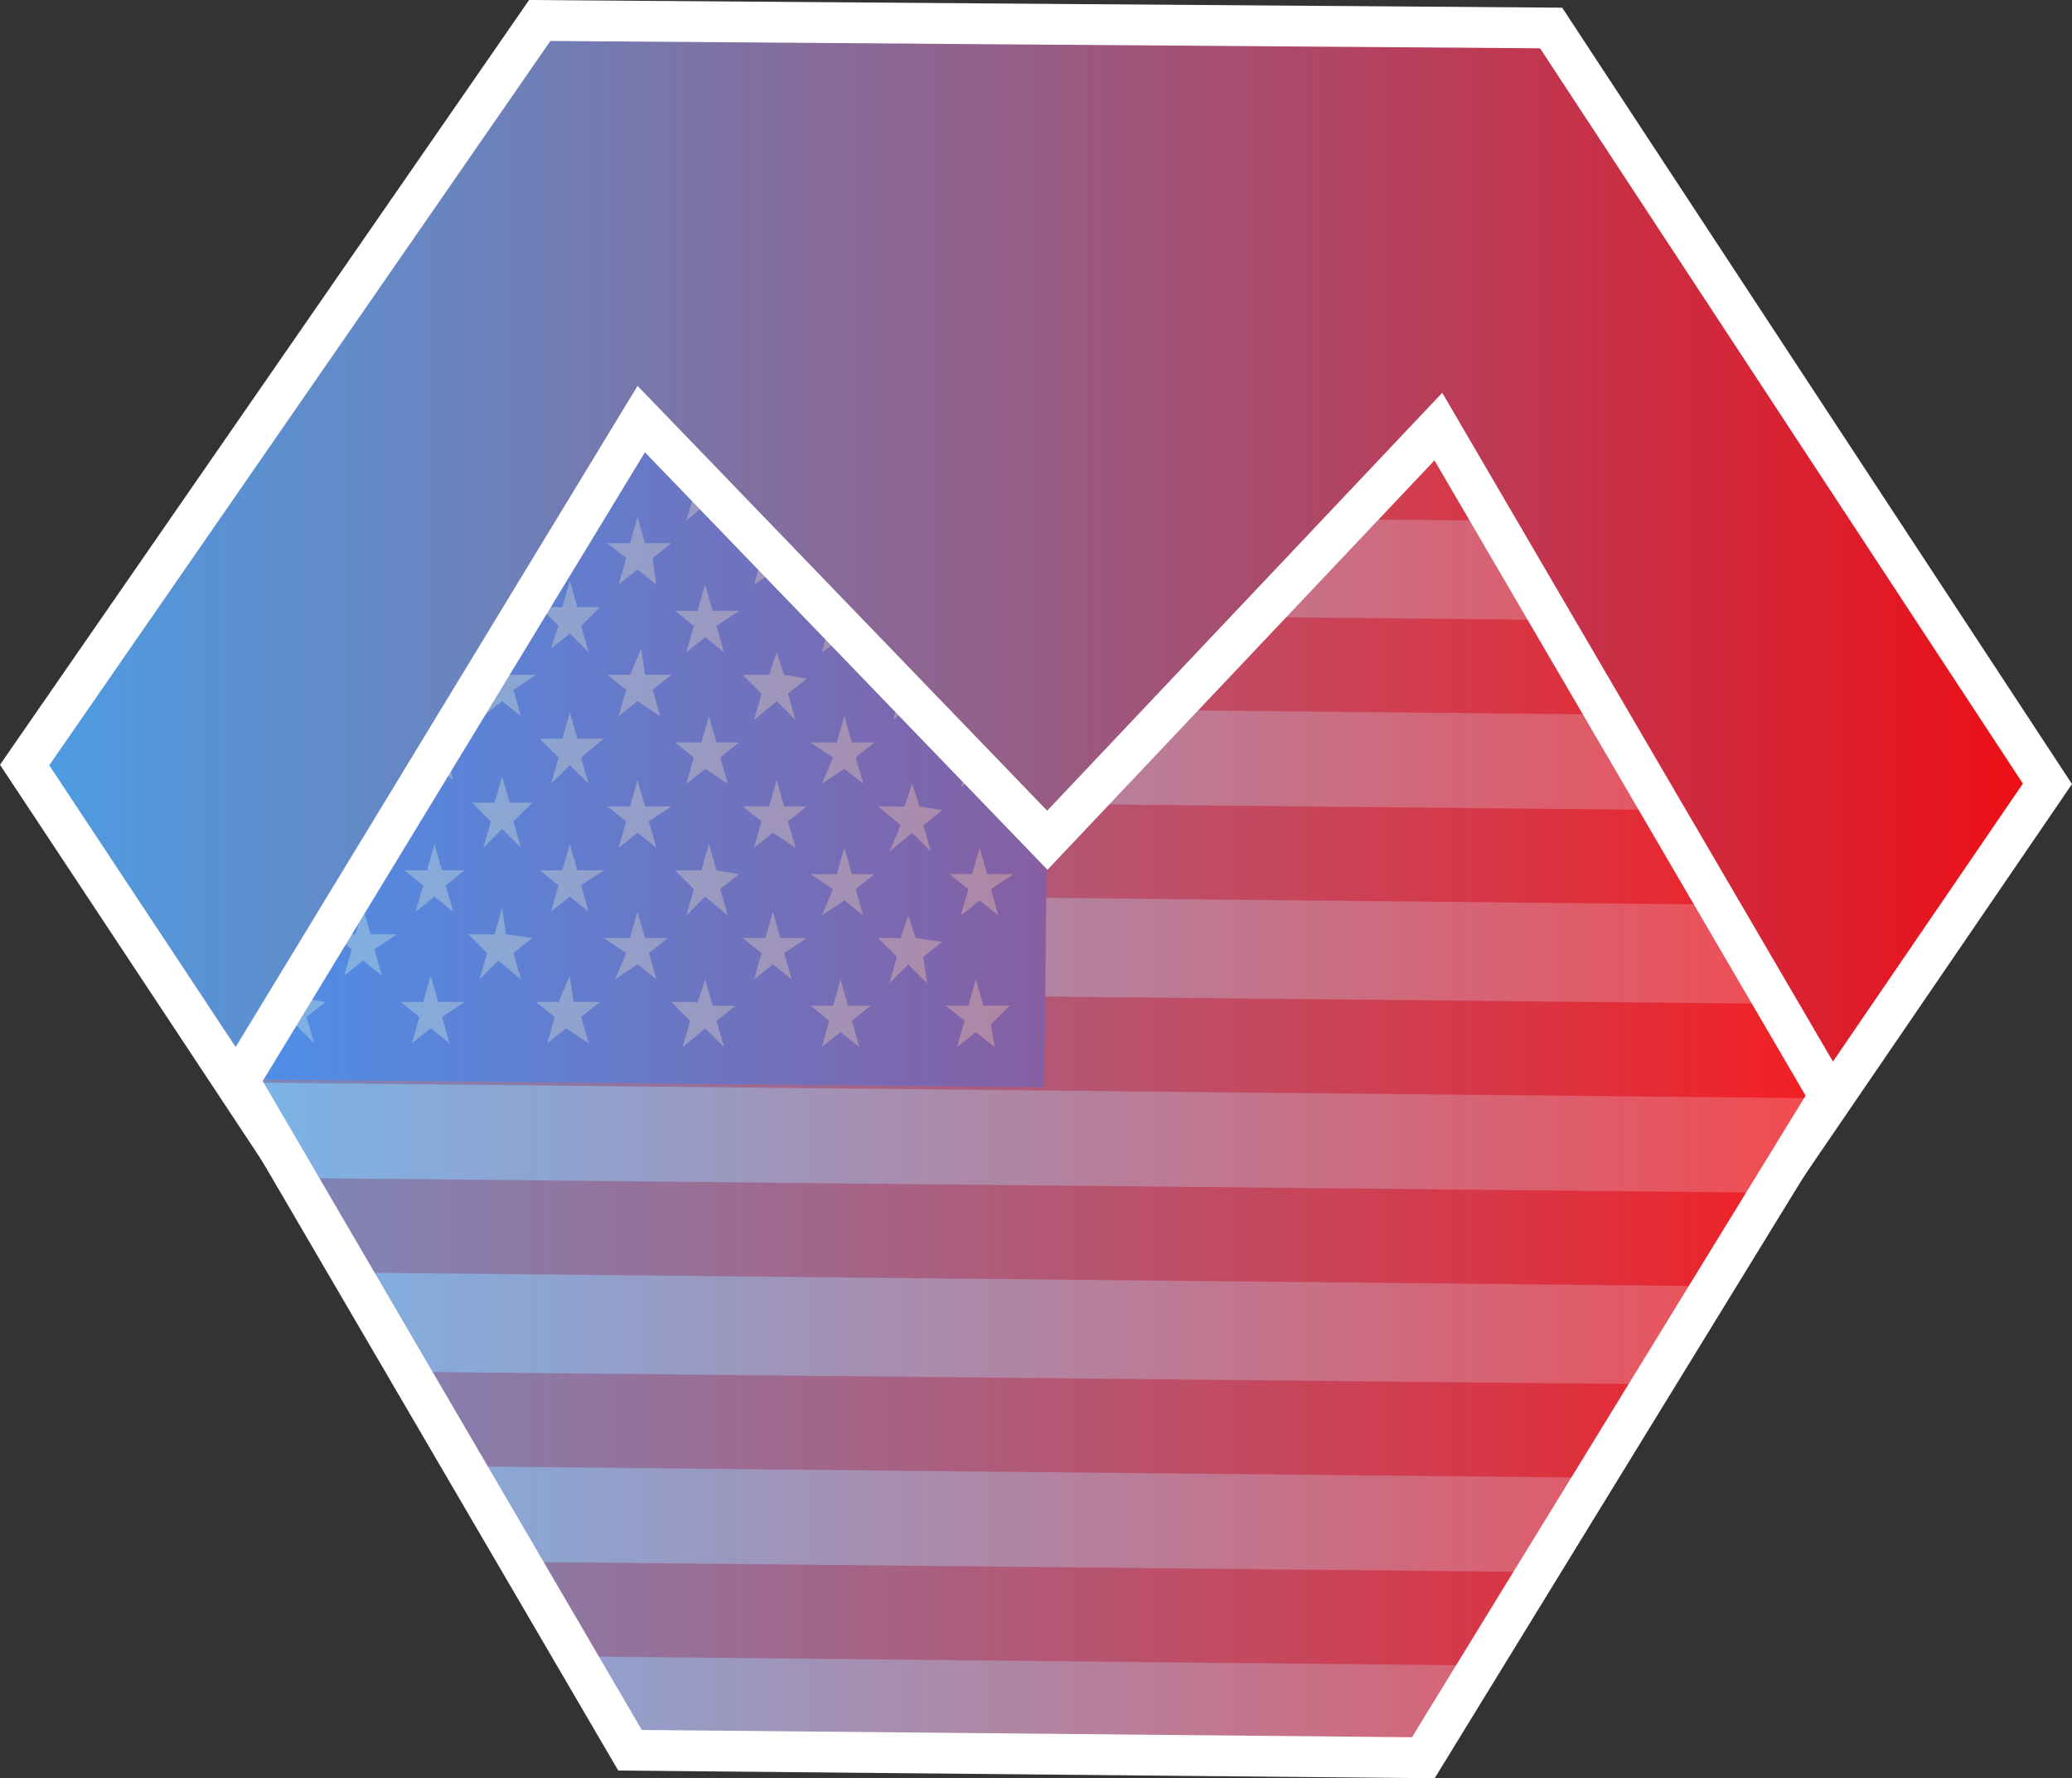 <svg xmlns="http://www.w3.org/2000/svg" xmlns:xlink="http://www.w3.org/1999/xlink" width="119.102" height="102.205" viewBox="0 0 119.102 102.205"><rect x="0" y="0" width="119.102" height="102.205" fill="#333333" stroke="none"/><defs><linearGradient id="a" x1="-0.14" y1="1.66" x2="1.082" y2="1.66" gradientUnits="objectBoundingBox"><stop offset="0" stop-color="#3fa9f5"/><stop offset="0.095" stop-color="#4a9fe7"/><stop offset="0.275" stop-color="#6786c2"/><stop offset="0.521" stop-color="#965d86"/><stop offset="0.82" stop-color="#d62435"/><stop offset="1" stop-color="red"/></linearGradient><linearGradient id="b" x1="-0.148" y1="0.892" x2="1.075" y2="0.892" xlink:href="#a"/><clipPath id="c"><path d="M76.044,12.232,98.521,50.7,75.179,88.74l-45.6-.432L7.1,49.838,30.225,11.8,53.567,36.006Z" transform="translate(-7.1 -11.8)"/></clipPath><linearGradient id="e" x1="0.064" y1="0.9" x2="1.287" y2="0.9" xlink:href="#a"/></defs><g transform="translate(0.016 -0.023)"><path d="M89.146,1.632l28.528,43.441L88.282,88.082l-58.137-.648L1.4,43.993,31.009,1.2l28.961.216Z" transform="translate(0 0)" stroke="#fff" stroke-miterlimit="10" stroke-width="2.345" fill="url(#a)"/><g transform="translate(13.719 24.109)"><path d="M76.044,12.232,98.521,50.7,75.179,88.74l-45.6-.432L7.1,49.838,30.225,11.8,53.567,36.006Z" transform="translate(-7.1 -11.8)" fill="url(#b)"/><g opacity="0.25" clip-path="url(#c)"><rect width="92.501" height="79.75" transform="matrix(1, 0.01, -0.01, 1, -0.695, -0.009)" fill="#fff"/><g transform="translate(-1.544 -0.291)"><rect width="5.403" height="92.501" transform="matrix(0.01, -1, 1, 0.01, 0.708, 5.403)" fill="#ff4f4a"/><rect width="5.403" height="92.501" transform="matrix(0.01, -1, 1, 0.01, 0.661, 16.478)" fill="#ff4f4a"/><rect width="5.403" height="92.501" transform="matrix(0.01, -1, 1, 0.01, 0.616, 27.336)" fill="#ff4f4a"/><rect width="5.403" height="92.501" transform="matrix(0.01, -1, 1, 0.01, 0.353, 38.408)" fill="#ff4f4a"/><rect width="5.403" height="92.501" transform="matrix(0.01, -1, 1, 0.01, 0.308, 49.267)" fill="#ff4f4a"/><rect width="5.403" height="92.501" transform="matrix(0.01, -1, 1, 0.01, 0.262, 60.342)" fill="#ff4f4a"/><rect width="5.403" height="92.501" transform="matrix(0.01, -1, 1, 0.01, 0, 71.198)" fill="#ff4f4a"/></g><g transform="translate(-1.037 -0.105)"><rect width="38.038" height="47.331" transform="matrix(0.01, -1, 1, 0.01, 0, 38.038)" fill="#4a6dff"/><path d="M7.8,14.013l1.3,1.081-.648,1.513,1.3-1.081,1.081,1.081-.432-1.513,1.081-1.081h-1.3L9.745,12.5l-.432,1.513Z" transform="translate(-5.25 -10.882)" fill="#fff"/><path d="M11.5,14.113l1.081.864-.432,1.513,1.081-.864,1.081.864-.432-1.513,1.3-.864H13.661L13.229,12.6,12.8,14.113Z" transform="translate(-0.954 -10.766)" fill="#fff"/><path d="M15.1,14.113l1.081.864-.432,1.513,1.081-.864,1.081.864-.216-1.513,1.081-.864H17.261L16.829,12.6,16.4,14.113Z" transform="translate(3.227 -10.766)" fill="#fff"/><path d="M18.7,14.113l1.081,1.081-.432,1.513,1.3-1.081,1.081,1.081-.432-1.513,1.081-1.081h-1.3L20.645,12.6l-.432,1.513Z" transform="translate(7.407 -10.766)" fill="#fff"/><path d="M22.4,14.213l1.081.864-.432,1.513,1.081-.864,1.081.864-.432-1.513,1.081-.864h-1.3L24.129,12.7,23.7,14.213Z" transform="translate(11.704 -10.649)" fill="#fff"/><path d="M26,14.213l1.081.864-.432,1.513,1.081-.864,1.081.864-.432-1.513,1.3-.864H28.161L27.729,12.7,27.3,14.213Z" transform="translate(15.884 -10.649)" fill="#fff"/><path d="M9.6,15.813l1.3.864-.648,1.513,1.3-.864,1.081.864-.432-1.513,1.081-.864h-1.3L11.545,14.3l-.432,1.513Z" transform="translate(-3.16 -8.791)" fill="#fff"/><path d="M13.3,15.7l1.081,1.081-.432,1.513,1.081-1.081L16.11,18.29l-.432-1.513,1.081-.864-1.3-.216-.432-1.3L14.6,15.7Z" transform="translate(1.136 -8.675)" fill="#fff"/><path d="M16.9,15.913l1.081.864-.432,1.513,1.081-.864,1.081.864-.216-1.513,1.081-.864H19.061L18.629,14.4,18.2,15.913Z" transform="translate(5.317 -8.675)" fill="#fff"/><path d="M20.5,15.913l1.081.864-.432,1.513,1.3-.864,1.081.864-.432-1.513,1.081-.864h-1.3L22.445,14.4l-.432,1.513Z" transform="translate(9.497 -8.675)" fill="#fff"/><path d="M24.1,15.8l1.3,1.081-.432,1.513,1.081-1.081,1.081,1.081-.432-1.513,1.081-.864h-1.3L26.045,14.5l-.432,1.3Z" transform="translate(13.678 -8.559)" fill="#fff"/><path d="M7.8,17.4l1.081,1.081L8.448,19.99l1.081-.864,1.3.864-.432-1.513,1.081-.864H9.961L9.745,16.1,9.1,17.613Z" transform="translate(-5.25 -6.701)" fill="#fff"/><path d="M11.4,17.613l1.081.864-.432,1.513,1.3-.864,1.081.864-.432-1.513,1.081-.864h-1.3L13.345,16.1l-.432,1.513Z" transform="translate(-1.07 -6.701)" fill="#fff"/><path d="M15.1,17.613l1.081,1.081-.432,1.3,1.081-.864,1.081,1.081-.432-1.513,1.081-1.081h-1.3L16.829,16.1,16.4,17.613Z" transform="translate(3.227 -6.701)" fill="#fff"/><path d="M18.7,17.713l1.081.864-.432,1.513,1.081-.864,1.081.864-.432-1.513,1.3-.864H20.861L20.429,16.2,20,17.713Z" transform="translate(7.407 -6.585)" fill="#fff"/><path d="M22.3,17.713l1.081.864-.432,1.513,1.3-.864,1.081.864-.432-1.513,1.081-.864h-1.3L24.245,16.2l-.432,1.513Z" transform="translate(11.588 -6.585)" fill="#fff"/><path d="M25.9,17.713l1.3,1.081-.432,1.3,1.081-.864,1.081,1.081-.432-1.513,1.081-1.081h-1.3L27.845,16.2l-.432,1.513Z" transform="translate(15.768 -6.585)" fill="#fff"/><path d="M9.6,19.313l1.3,1.081-.432,1.513,1.081-1.081,1.081,1.081-.432-1.513,1.081-1.081h-1.3L11.545,17.8l-.432,1.513Z" transform="translate(-3.16 -4.727)" fill="#fff"/><path d="M13.3,19.413l1.081.864-.432,1.513,1.081-.865,1.081.865-.432-1.513,1.3-.864H15.461L15.029,17.9,14.6,19.413Z" transform="translate(1.136 -4.611)" fill="#fff"/><path d="M16.9,19.413l1.081.864-.432,1.513,1.081-.865,1.3.865-.432-1.513,1.081-.864H19.061L18.845,17.9,18.2,19.413Z" transform="translate(5.317 -4.611)" fill="#fff"/><path d="M20.5,19.3l1.081,1.081-.432,1.513,1.3-1.081,1.081,1.081-.432-1.513,1.081-.864-1.3-.216L22.445,18l-.432,1.3Z" transform="translate(9.497 -4.495)" fill="#fff"/><path d="M24.2,19.513l1.081.864-.432,1.513,1.081-.864,1.081.864-.432-1.513,1.081-.864h-1.3L25.929,18,25.5,19.513Z" transform="translate(13.794 -4.495)" fill="#fff"/><path d="M7.8,21.113l1.081.864L8.448,23.49l1.3-.864,1.081.864-.432-1.513,1.081-.864h-1.3L9.745,19.6l-.432,1.513Z" transform="translate(-5.25 -2.637)" fill="#fff"/><path d="M11.5,21.113l1.081.864-.432,1.513,1.081-.864,1.081.864-.432-1.513,1.081-.864h-1.3L13.229,19.6,12.8,21.113Z" transform="translate(-0.954 -2.637)" fill="#fff"/><path d="M15.1,21.113l1.081,1.081-.432,1.513,1.081-1.081,1.081,1.081-.432-1.513,1.3-1.081H17.261L16.829,19.6,16.4,21.113Z" transform="translate(3.227 -2.637)" fill="#fff"/><path d="M18.7,21.213l1.081.864-.432,1.513,1.081-.864,1.3.864-.432-1.513,1.081-.864h-1.3L20.645,19.7l-.432,1.513Z" transform="translate(7.407 -2.521)" fill="#fff"/><path d="M22.3,21.213l1.3.864-.648,1.513,1.3-.864,1.081.864-.432-1.513,1.081-.864h-1.3L24.245,19.7l-.432,1.513Z" transform="translate(11.588 -2.521)" fill="#fff"/><path d="M26,21.1l1.081,1.081-.432,1.513,1.081-1.081L28.81,23.69l-.432-1.513,1.3-.864L28.161,21.1l-.432-1.3L27.3,21.1Z" transform="translate(15.884 -2.405)" fill="#fff"/><path d="M7.8,24.513l1.081,1.081-.432,1.513,1.3-1.081,1.081,1.081-.432-1.513,1.081-1.081h-1.3L9.745,23l-.432,1.513Z" transform="translate(-5.25 1.311)" fill="#fff"/><path d="M11.5,24.613l1.081.864-.432,1.513,1.081-.864,1.081.864-.432-1.513,1.081-.864h-1.3L13.229,23.1,12.8,24.613Z" transform="translate(-0.954 1.427)" fill="#fff"/><path d="M15.1,24.613l1.081.864-.432,1.513,1.081-.864,1.081.864-.432-1.513,1.3-.864H17.261L16.829,23.1,16.4,24.613Z" transform="translate(3.227 1.427)" fill="#fff"/><path d="M18.7,24.613l1.081,1.081-.432,1.513,1.081-1.081,1.3,1.081-.432-1.513,1.081-.864-1.3-.216L20.645,23.1l-.432,1.513Z" transform="translate(7.407 1.427)" fill="#fff"/><path d="M22.3,24.713l1.3.864-.648,1.513,1.3-.864,1.081.864-.432-1.513,1.081-.864h-1.3L24.245,23.2l-.432,1.513Z" transform="translate(11.588 1.544)" fill="#fff"/><path d="M26,24.713l1.081.864-.432,1.513,1.081-.864,1.081.864-.432-1.513,1.3-.864H28.161L27.729,23.2,27.3,24.713Z" transform="translate(15.884 1.544)" fill="#fff"/><path d="M7.7,27.9,9,28.977,8.564,30.49,9.645,29.41l1.081,1.081-.432-1.513,1.081-.864-1.3-.216-.432-1.3-.432,1.3Z" transform="translate(-5.367 5.492)" fill="#fff"/><path d="M11.4,28.113l1.081.864-.432,1.513,1.081-.864,1.081.864-.432-1.513,1.3-.864H13.561L13.129,26.6,12.7,28.113Z" transform="translate(-1.07 5.492)" fill="#fff"/><path d="M15,28.113l1.081.864-.432,1.513,1.081-.864,1.3.864-.432-1.513,1.081-.864H17.161L16.945,26.6,16.3,28.113Z" transform="translate(3.111 5.492)" fill="#fff"/><path d="M18.6,28l1.081,1.081-.432,1.513,1.3-1.081,1.081,1.081-.432-1.513,1.081-.864h-1.3L20.545,26.7,20.113,28Z" transform="translate(7.291 5.608)" fill="#fff"/><path d="M22.3,28.213l1.081.864-.432,1.513,1.081-.864,1.081.864-.432-1.513,1.081-.864h-1.3L24.029,26.7,23.6,28.213Z" transform="translate(11.588 5.608)" fill="#fff"/><path d="M25.9,28.213l1.081.864-.432,1.513,1.081-.864,1.081.864-.216-1.3,1.081-1.081H28.061L27.629,26.7,27.2,28.213Z" transform="translate(15.768 5.608)" fill="#fff"/><path d="M9.6,22.813l1.081.864-.432,1.513,1.3-.864,1.081.864-.432-1.513,1.081-.864h-1.3L11.545,21.3l-.432,1.513Z" transform="translate(-3.16 -0.663)" fill="#fff"/><path d="M13.3,22.813l1.081,1.081-.432,1.513,1.081-1.081,1.081,1.081-.432-1.513,1.081-1.081h-1.3L15.029,21.3,14.6,22.813Z" transform="translate(1.136 -0.663)" fill="#fff"/><path d="M16.9,22.913l1.081.864-.432,1.513,1.081-.865,1.081.865-.432-1.513,1.3-.864H19.061L18.629,21.4,18.2,22.913Z" transform="translate(5.317 -0.547)" fill="#fff"/><path d="M20.5,22.913l1.081.864-.432,1.513,1.081-.865,1.3.865-.432-1.513,1.081-.864h-1.3L22.445,21.4l-.432,1.513Z" transform="translate(9.497 -0.547)" fill="#fff"/><path d="M24.1,22.8l1.3,1.081-.648,1.513,1.3-1.081,1.081,1.081-.432-1.513,1.081-.864-1.3-.216-.432-1.3-.432,1.3Z" transform="translate(13.678 -0.431)" fill="#fff"/><path d="M9.6,26.313l1.081.864-.432,1.513,1.081-.864,1.081.864-.432-1.513,1.3-.864H11.761L11.329,24.8,10.9,26.313Z" transform="translate(-3.16 3.402)" fill="#fff"/><path d="M13.2,26.313l1.081,1.081-.432,1.513,1.081-1.081,1.3,1.081-.432-1.513,1.081-.864-1.513-.216L15.145,24.8l-.432,1.513Z" transform="translate(1.02 3.402)" fill="#fff"/><path d="M16.8,26.413l1.3.864-.648,1.513,1.3-.865,1.081.865-.432-1.513,1.081-.864h-1.3L18.745,24.9l-.432,1.513Z" transform="translate(5.201 3.518)" fill="#fff"/><path d="M20.5,26.413l1.081.864-.432,1.513,1.081-.865,1.081.865-.432-1.513,1.3-.864H22.661L22.229,24.9,21.8,26.413Z" transform="translate(9.497 3.518)" fill="#fff"/><path d="M24.1,26.3l1.081,1.081-.432,1.513,1.081-1.081L26.91,28.89l-.216-1.513,1.081-.864L26.261,26.3,25.829,25,25.4,26.3Z" transform="translate(13.678 3.634)" fill="#fff"/></g></g><g clip-path="url(#c)"><path d="M116.044,19.132l22.477,38.686L115.4,95.856l-45.818-.432L47.1,56.954,70.225,18.7Z" transform="translate(39.35 -3.787)" stroke="#fff" stroke-miterlimit="10" stroke-width="2.345" fill="url(#e)"/></g><path d="M76.044,12.232,98.521,50.7,75.179,88.74l-45.6-.432L7.1,49.838,30.225,11.8,53.567,36.006Z" transform="translate(-7.1 -11.8)" fill="none" stroke="#fff" stroke-miterlimit="10" stroke-width="2.345"/></g></g></svg>